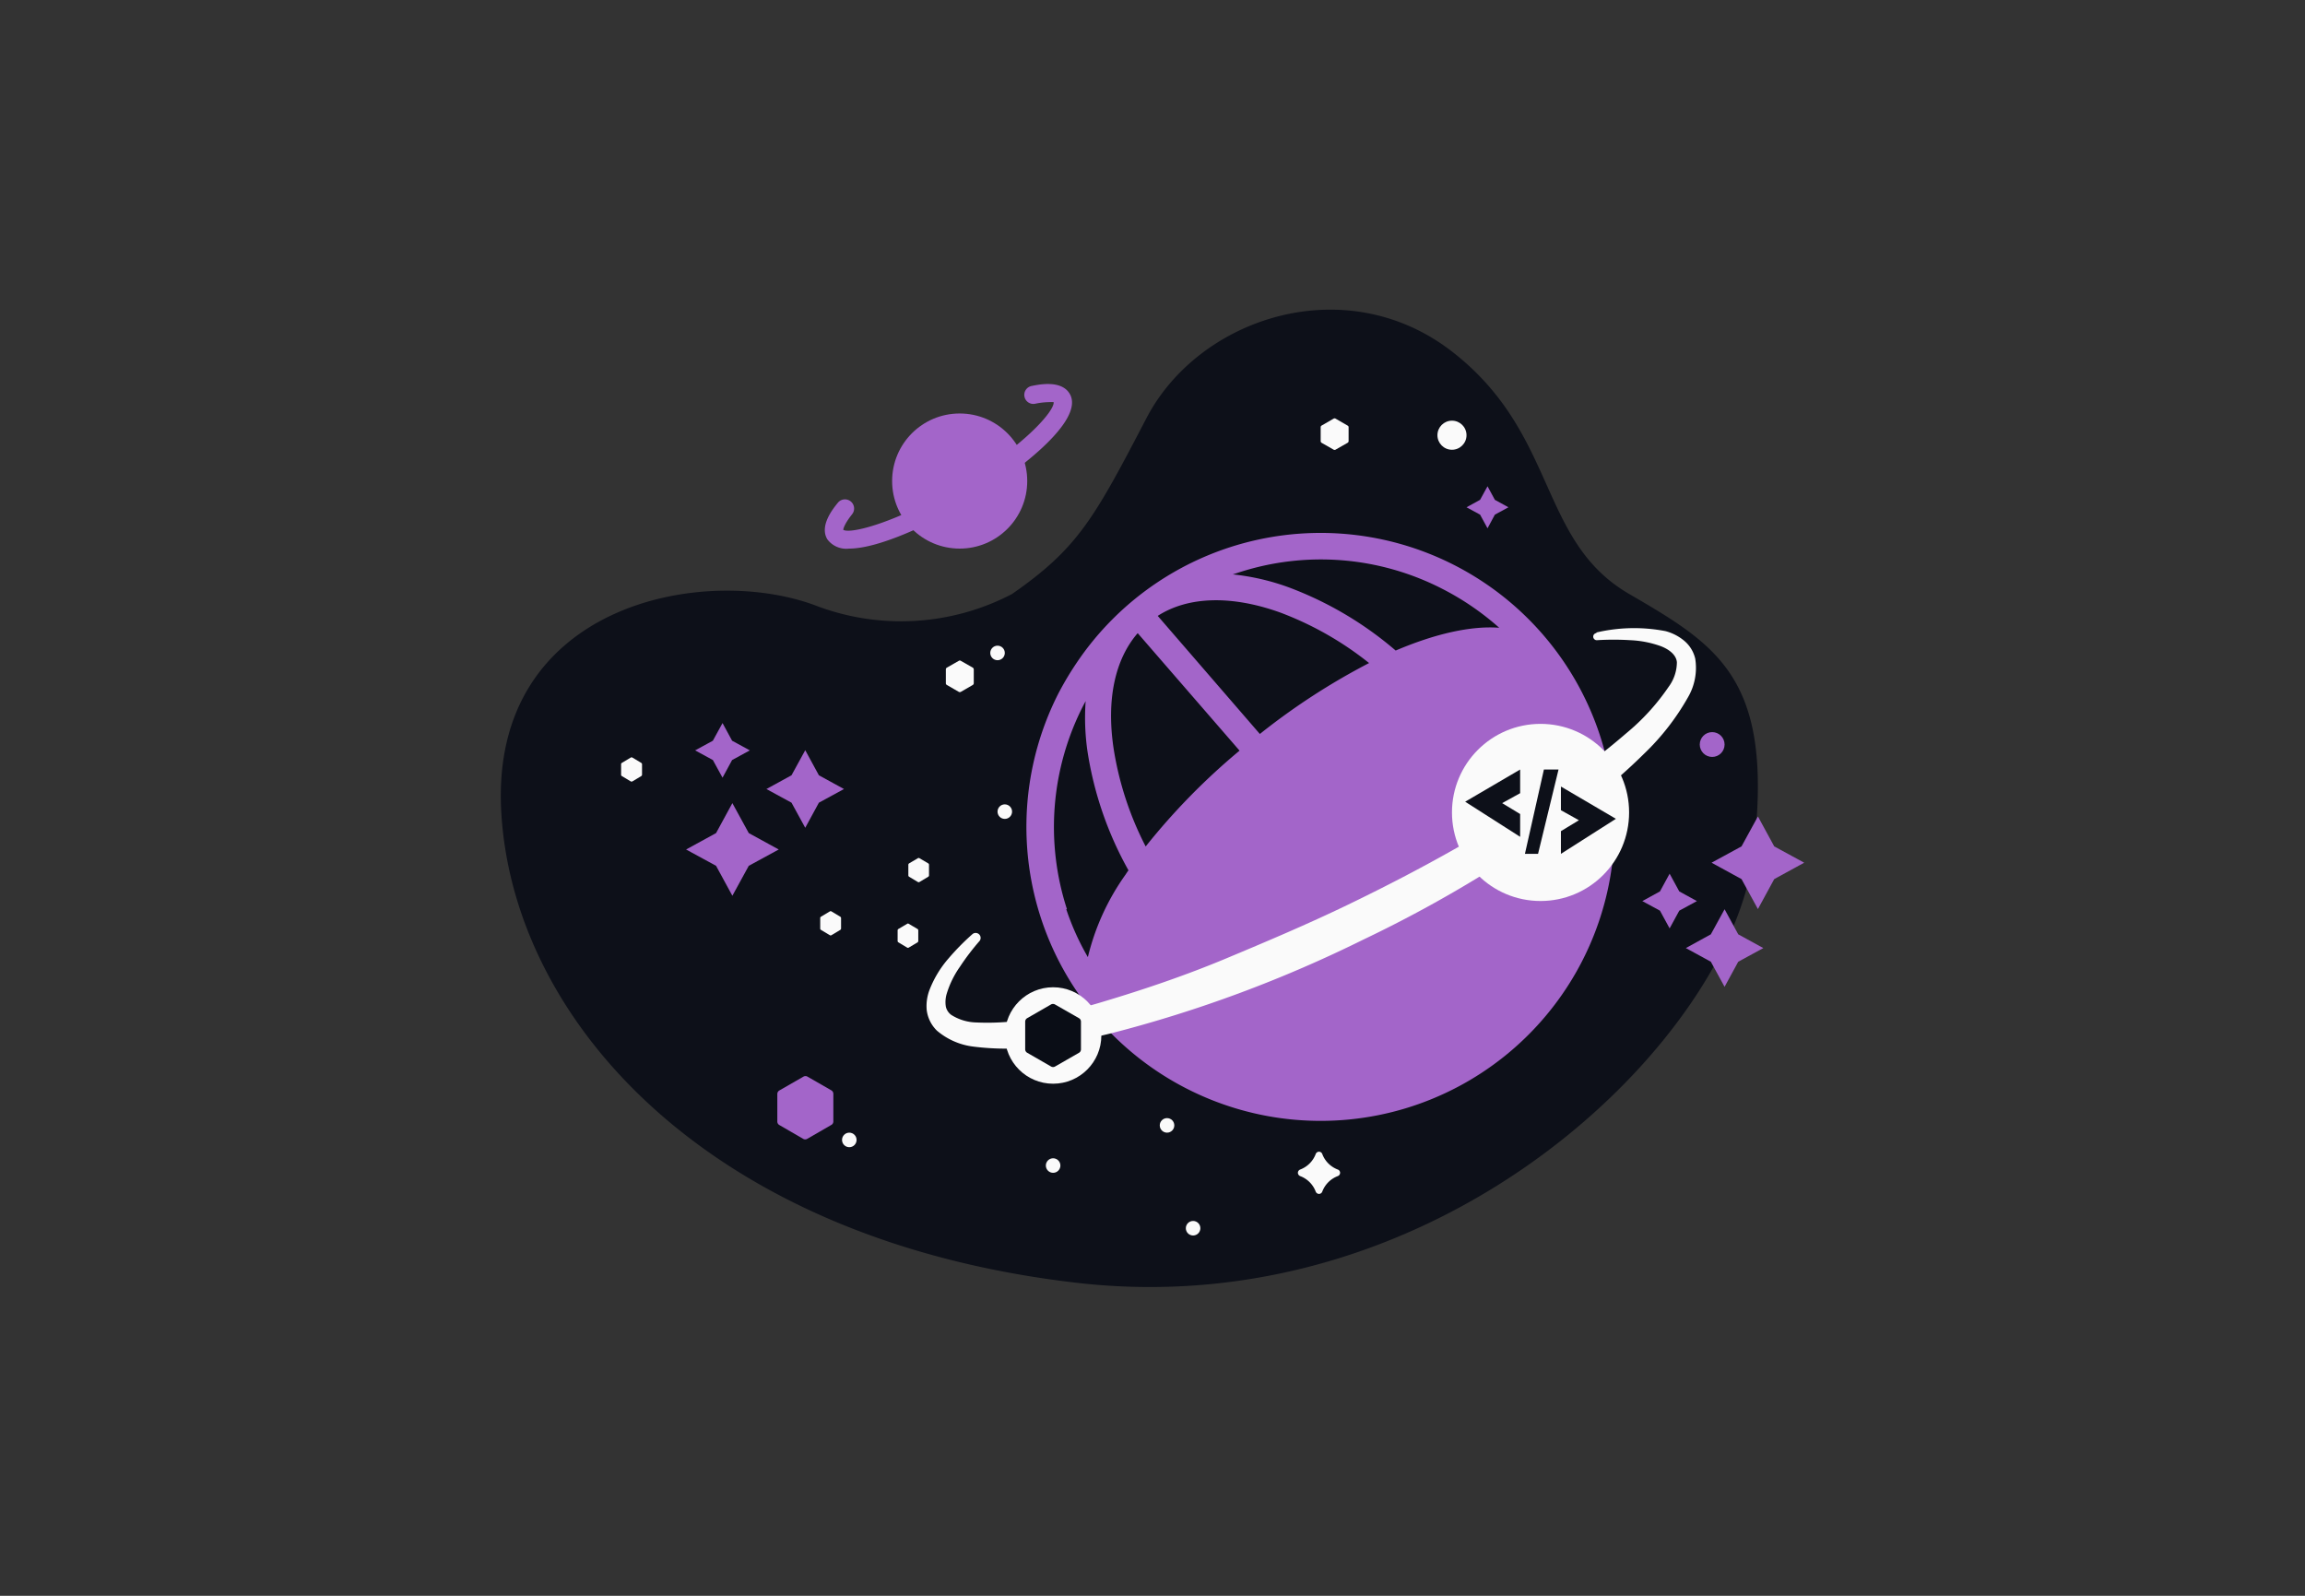 <svg id="Layer_1" data-name="Layer 1" xmlns="http://www.w3.org/2000/svg" viewBox="0 0 260 180"><rect x="0" y="0" width="260" height="180" fill="#333333" stroke="none"/><title>Flat Web Illustrations Pack - Scene 43</title><path d="M114.16,67c7.41-5.16,9.22-8.43,15.15-19.82s22.48-16.82,34.47-7.53S173.44,61,183.77,67s16.51,9.78,13.93,29.8-34.58,52.78-76.39,47.88S57.83,114.86,56.54,91.55s22.6-27.95,35.3-23.31A27,27,0,0,0,114.16,67Z" fill="#0d1019"/><path d="M133.87,122.8a33.16,33.16,0,1,0-12.45-48,35.79,35.79,0,0,0-2,3.35,33.16,33.16,0,0,0,14.41,44.63Zm5.84-58.22a29.94,29.94,0,0,1,23,1.85,30.59,30.59,0,0,1,6.4,4.38c-3.17-.24-7.2.66-11.68,2.57a40,40,0,0,0-12.09-7.14,26.09,26.09,0,0,0-6.28-1.45Zm4.64,4.49a36.68,36.68,0,0,1,10.08,5.72,75.48,75.48,0,0,0-12.32,8L130.59,69.47C134,67.27,138.88,67.12,144.35,69.07Zm-16,2.37,11.47,13.23a74.2,74.2,0,0,0-10.59,10.81,36.31,36.31,0,0,1-3.62-11.07C124.79,78.92,125.76,74.4,128.31,71.44Zm-8,31.11a30,30,0,0,1,1.86-23l.25-.47a26.37,26.37,0,0,0,.22,5.76,39.78,39.78,0,0,0,4.61,13.33c-.11.15-.22.31-.32.47a26.83,26.83,0,0,0-4.26,9.32A29,29,0,0,1,120.27,102.55Z" fill="#a365c9"/><path d="M180.08,71.34a18.69,18.69,0,0,1,7.79-.15,5.47,5.47,0,0,1,2,1,3.74,3.74,0,0,1,1.35,2.11,6.59,6.59,0,0,1-.84,4.39,27.48,27.48,0,0,1-4.85,6.25,67.78,67.78,0,0,1-5.78,5.1,144.41,144.41,0,0,1-25.94,15.93,145.77,145.77,0,0,1-28.54,10.6,68.4,68.4,0,0,1-7.58,1.41,29.52,29.52,0,0,1-7.92.07,7.79,7.79,0,0,1-4.09-1.8,3.92,3.92,0,0,1-1.15-2.33,5.12,5.12,0,0,1,.34-2.32A12,12,0,0,1,107,108.1a27.09,27.09,0,0,1,2.71-2.75.56.56,0,0,1,.79.78,27,27,0,0,0-2.23,2.93,10.6,10.6,0,0,0-1.5,3.09,3.26,3.26,0,0,0-.08,1.4,1.59,1.59,0,0,0,.6.92,5.5,5.5,0,0,0,2.82.86,27.75,27.75,0,0,0,7.08-.59c2.39-.46,4.78-1,7.14-1.72,4.72-1.41,9.41-3,14-4.92s9.15-3.85,13.61-6,8.88-4.45,13.18-6.92a146.3,146.3,0,0,0,12.54-7.92q3-2.15,5.78-4.55a25,25,0,0,0,4.78-5.24,4.7,4.7,0,0,0,.93-2.77c-.06-.77-.78-1.42-1.83-1.82a11.68,11.68,0,0,0-3.46-.67,30.41,30.41,0,0,0-3.7,0h0a.4.4,0,0,1-.09-.8Z" fill="#fafafa"/><circle cx="173.77" cy="91.64" r="9.99" fill="#fafafa"/><polygon points="176.07 88.72 182.27 92.36 176.07 96.31 176.07 93.75 178.1 92.52 176.07 91.39 176.07 88.72" fill="#0d1019"/><polygon points="171.47 86.8 165.27 90.43 171.47 94.39 171.47 91.82 169.44 90.59 171.47 89.47 171.47 86.8" fill="#0d1019"/><polygon points="174.15 86.8 172.01 96.31 173.49 96.31 175.8 86.8 174.15 86.8" fill="#0d1019"/><circle cx="118.79" cy="116.8" r="5.44" fill="#fafafa"/><path d="M115.64,115.24v3.12a.45.45,0,0,0,.23.39l2.69,1.55a.45.45,0,0,0,.45,0l2.7-1.55a.44.44,0,0,0,.22-.39v-3.12a.44.44,0,0,0-.22-.39L119,113.3a.45.45,0,0,0-.45,0l-2.69,1.55A.45.45,0,0,0,115.64,115.24Z" fill="#0a0d16"/><path d="M151.16,132.29h0a.4.4,0,0,1-.26.37,3,3,0,0,0-1.75,1.75.4.4,0,0,1-.37.26h0a.41.41,0,0,1-.37-.26,3,3,0,0,0-1.75-1.75.41.41,0,0,1-.26-.37h0a.4.4,0,0,1,.26-.37,3,3,0,0,0,1.75-1.75.4.4,0,0,1,.37-.26h0a.39.39,0,0,1,.37.26,3,3,0,0,0,1.75,1.75A.39.39,0,0,1,151.16,132.29Z" fill="#fafafa"/><path d="M94,126.5v-3.11a.46.46,0,0,0-.22-.4l-2.7-1.55a.45.45,0,0,0-.45,0L87.91,123a.47.47,0,0,0-.23.4v3.11a.45.45,0,0,0,.23.39l2.69,1.56a.45.45,0,0,0,.45,0l2.7-1.56A.44.44,0,0,0,94,126.5Z" fill="#a365c9"/><path d="M109.84,77.06V75.51a.26.26,0,0,0-.11-.2l-1.35-.77a.2.2,0,0,0-.23,0l-1.35.77a.23.23,0,0,0-.11.2v1.55a.22.22,0,0,0,.11.2l1.35.78a.24.24,0,0,0,.23,0l1.35-.78A.24.24,0,0,0,109.84,77.06Z" fill="#fafafa"/><path d="M104.79,98.74v-1.2a.19.19,0,0,0-.08-.15l-1-.59a.17.17,0,0,0-.17,0l-1,.59a.19.19,0,0,0-.08.15v1.2a.18.18,0,0,0,.08.15l1,.6a.17.17,0,0,0,.17,0l1-.6A.18.18,0,0,0,104.79,98.74Z" fill="#fafafa"/><path d="M103.58,106.14v-1.2a.18.18,0,0,0-.08-.15l-1-.59a.14.14,0,0,0-.17,0l-1,.59a.18.18,0,0,0-.08.15v1.2a.18.18,0,0,0,.08.15l1,.6a.17.17,0,0,0,.17,0l1-.6A.18.18,0,0,0,103.58,106.14Z" fill="#fafafa"/><path d="M94.87,104.74v-1.19a.19.19,0,0,0-.09-.15l-1-.6a.17.17,0,0,0-.17,0l-1,.6a.16.16,0,0,0-.09.15v1.19a.16.16,0,0,0,.09.15l1,.6a.17.17,0,0,0,.17,0l1-.6A.19.19,0,0,0,94.87,104.74Z" fill="#fafafa"/><path d="M72.42,87.39V86.2a.19.19,0,0,0-.09-.15l-1-.6a.19.19,0,0,0-.18,0l-1,.6a.16.16,0,0,0-.09.15v1.19a.16.16,0,0,0,.09.15l1,.6a.19.19,0,0,0,.18,0l1-.6A.19.19,0,0,0,72.42,87.39Z" fill="#fafafa"/><path d="M152.12,49.72V48.16A.21.21,0,0,0,152,48l-1.35-.78a.22.22,0,0,0-.22,0l-1.35.78a.21.21,0,0,0-.11.19v1.56a.23.23,0,0,0,.11.2l1.35.77a.22.22,0,0,0,.22,0l1.35-.77A.23.23,0,0,0,152.12,49.72Z" fill="#fafafa"/><path d="M95.77,61.88a2.66,2.66,0,0,1-2.45-1.05c-.92-1.53.66-3.47,1.18-4.11A1,1,0,1,1,96.12,58c-1,1.26-1,1.76-1,1.76.73.49,5.82-.68,13.14-5.09s10.7-8.32,10.59-9.31a5.23,5.23,0,0,0-.57,0,8,8,0,0,0-1.51.18,1,1,0,1,1-.42-2c.83-.17,3.36-.7,4.3.86,1.86,3.08-6.24,9.08-11.32,12.14C105.49,58.82,99.33,61.88,95.77,61.88Z" fill="#a365c9"/><circle cx="163.78" cy="49.09" r="1.64" fill="#fafafa"/><circle cx="112.52" cy="73.65" r="0.82" fill="#fafafa"/><circle cx="113.34" cy="91.55" r="0.82" fill="#fafafa"/><circle cx="95.8" cy="128.58" r="0.82" fill="#fafafa"/><circle cx="118.79" cy="131.47" r="0.82" fill="#fafafa"/><circle cx="134.58" cy="138.54" r="0.82" fill="#fafafa"/><circle cx="131.64" cy="126.94" r="0.82" fill="#fafafa"/><circle cx="193.13" cy="83.98" r="1.4" fill="#a365c9"/><circle cx="108.25" cy="54.26" r="7.62" fill="#a365c9"/><polygon points="81.5 81.56 82.58 83.55 84.58 84.64 82.58 85.73 81.5 87.72 80.41 85.73 78.41 84.64 80.41 83.55 81.5 81.56" fill="#a365c9"/><polygon points="90.83 84.62 92.37 87.45 95.2 89 92.37 90.54 90.83 93.37 89.28 90.54 86.45 89 89.28 87.45 90.83 84.62" fill="#a365c9"/><polygon points="82.61 90.59 84.46 93.97 87.84 95.82 84.46 97.66 82.61 101.04 80.77 97.66 77.39 95.82 80.77 93.97 82.61 90.59" fill="#a365c9"/><polygon points="167.79 54.85 168.62 56.38 170.15 57.22 168.62 58.05 167.79 59.59 166.95 58.05 165.42 57.22 166.95 56.38 167.79 54.85" fill="#a365c9"/><polygon points="188.33 98.55 189.42 100.55 191.41 101.64 189.42 102.72 188.33 104.72 187.24 102.72 185.25 101.64 187.24 100.55 188.33 98.55" fill="#a365c9"/><polygon points="194.53 102.56 196.07 105.39 198.9 106.94 196.07 108.48 194.53 111.31 192.98 108.48 190.16 106.94 192.98 105.39 194.53 102.56" fill="#a365c9"/><polygon points="198.29 92.09 200.13 95.47 203.51 97.31 200.13 99.16 198.29 102.54 196.44 99.16 193.06 97.31 196.44 95.47 198.29 92.09" fill="#a365c9"/></svg>